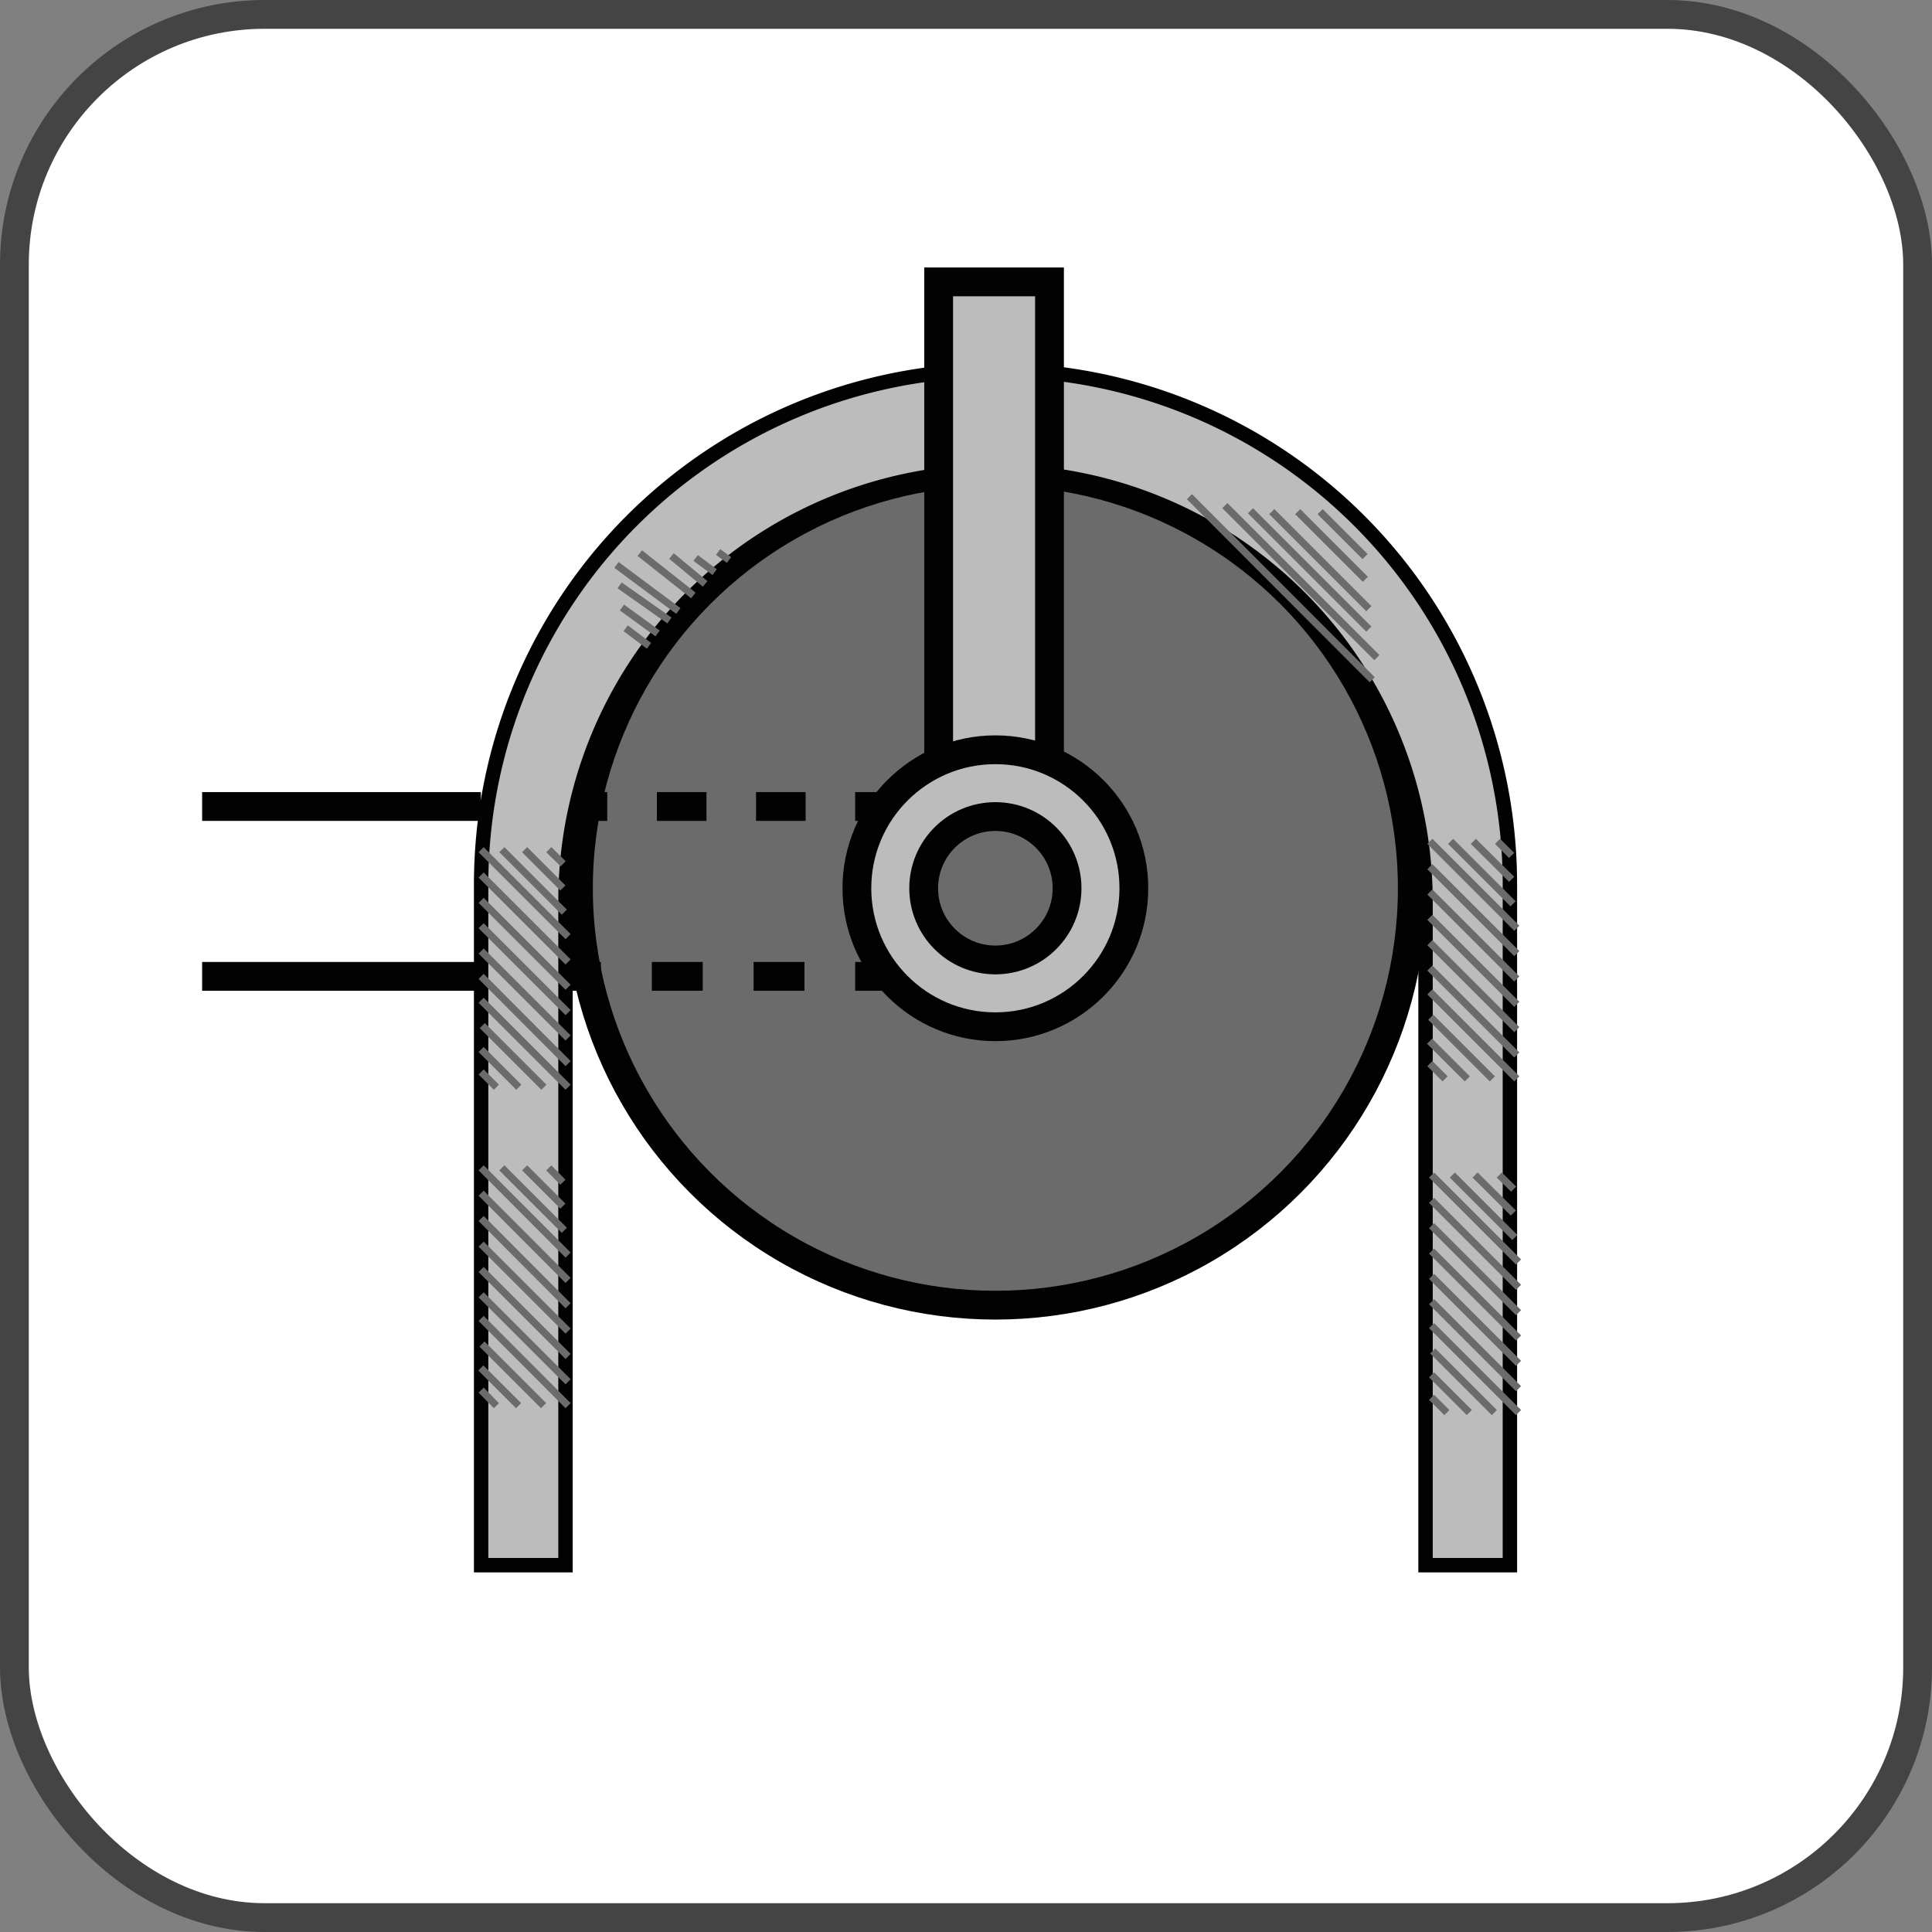 <svg id="图层_1" data-name="图层 1" xmlns="http://www.w3.org/2000/svg" viewBox="0 0 67.1 67.1"><rect x="0" y="0" width="67.1" height="67.1" fill="#808080" stroke="none"/><rect x="0.5" y="0.5" width="66.1" height="66.1" rx="8.69" style="fill:#fff;stroke:#444;stroke-miterlimit:10"/><circle cx="34.57" cy="30.85" r="14.48" style="fill:#6b6b6b;stroke:#020202;stroke-miterlimit:10"/><path d="M34.57,12.85h0A17.87,17.87,0,0,0,16.71,30.72V54.36h2.93v-23A14.93,14.93,0,0,1,34.57,16.37h0A14.94,14.94,0,0,1,49.51,31.31V54.36h2.93V30.72A17.87,17.87,0,0,0,34.57,12.85Z" style="fill:#bcbcbc;stroke:#020202;stroke-miterlimit:10;stroke-width:0.5px"/><rect x="32.6" y="9.79" width="3.85" height="17.12" style="fill:#bcbcbc;stroke:#020202;stroke-miterlimit:10"/><line x1="16.71" y1="45.79" x2="19.73" y2="48.82" style="fill:#6b6b6b;stroke:#6b6b6b;stroke-miterlimit:10;stroke-width:0.25px"/><line x1="16.71" y1="44.97" x2="19.73" y2="47.99" style="fill:#6b6b6b;stroke:#6b6b6b;stroke-miterlimit:10;stroke-width:0.25px"/><line x1="16.71" y1="44.09" x2="19.73" y2="47.11" style="fill:#6b6b6b;stroke:#6b6b6b;stroke-miterlimit:10;stroke-width:0.25px"/><line x1="16.71" y1="43.21" x2="19.73" y2="46.23" style="fill:#6b6b6b;stroke:#6b6b6b;stroke-miterlimit:10;stroke-width:0.25px"/><line x1="16.71" y1="42.32" x2="19.73" y2="45.35" style="fill:#6b6b6b;stroke:#6b6b6b;stroke-miterlimit:10;stroke-width:0.25px"/><line x1="16.71" y1="41.44" x2="19.73" y2="44.47" style="fill:#6b6b6b;stroke:#6b6b6b;stroke-miterlimit:10;stroke-width:0.25px"/><line x1="16.71" y1="40.56" x2="19.73" y2="43.59" style="fill:#6b6b6b;stroke:#6b6b6b;stroke-miterlimit:10;stroke-width:0.25px"/><line x1="17.43" y1="40.56" x2="19.6" y2="42.73" style="fill:#6b6b6b;stroke:#6b6b6b;stroke-miterlimit:10;stroke-width:0.25px"/><line x1="18.22" y1="40.56" x2="19.55" y2="41.89" style="fill:#6b6b6b;stroke:#6b6b6b;stroke-miterlimit:10;stroke-width:0.25px"/><line x1="19.06" y1="40.56" x2="19.55" y2="41.06" style="fill:#6b6b6b;stroke:#6b6b6b;stroke-miterlimit:10;stroke-width:0.25px"/><line x1="18.88" y1="48.82" x2="16.74" y2="46.68" style="fill:#6b6b6b;stroke:#6b6b6b;stroke-miterlimit:10;stroke-width:0.25px"/><line x1="18.01" y1="48.82" x2="16.7" y2="47.51" style="fill:#6b6b6b;stroke:#6b6b6b;stroke-miterlimit:10;stroke-width:0.25px"/><line x1="17.24" y1="48.82" x2="16.71" y2="48.28" style="fill:#6b6b6b;stroke:#6b6b6b;stroke-miterlimit:10;stroke-width:0.25px"/><line x1="16.71" y1="34.74" x2="19.73" y2="37.76" style="fill:#6b6b6b;stroke:#6b6b6b;stroke-miterlimit:10;stroke-width:0.25px"/><line x1="16.71" y1="33.91" x2="19.73" y2="36.94" style="fill:#6b6b6b;stroke:#6b6b6b;stroke-miterlimit:10;stroke-width:0.25px"/><line x1="16.71" y1="33.03" x2="19.73" y2="36.05" style="fill:#6b6b6b;stroke:#6b6b6b;stroke-miterlimit:10;stroke-width:0.25px"/><line x1="16.71" y1="32.15" x2="19.73" y2="35.17" style="fill:#6b6b6b;stroke:#6b6b6b;stroke-miterlimit:10;stroke-width:0.25px"/><line x1="16.71" y1="31.27" x2="19.73" y2="34.29" style="fill:#6b6b6b;stroke:#6b6b6b;stroke-miterlimit:10;stroke-width:0.25px"/><line x1="16.71" y1="30.39" x2="19.73" y2="33.41" style="fill:#6b6b6b;stroke:#6b6b6b;stroke-miterlimit:10;stroke-width:0.25px"/><line x1="16.71" y1="29.51" x2="19.73" y2="32.53" style="fill:#6b6b6b;stroke:#6b6b6b;stroke-miterlimit:10;stroke-width:0.25px"/><line x1="17.43" y1="29.51" x2="19.6" y2="31.68" style="fill:#6b6b6b;stroke:#6b6b6b;stroke-miterlimit:10;stroke-width:0.25px"/><line x1="18.22" y1="29.51" x2="19.55" y2="30.84" style="fill:#6b6b6b;stroke:#6b6b6b;stroke-miterlimit:10;stroke-width:0.25px"/><line x1="19.06" y1="29.51" x2="19.56" y2="30" style="fill:#6b6b6b;stroke:#6b6b6b;stroke-miterlimit:10;stroke-width:0.25px"/><line x1="18.89" y1="37.76" x2="16.75" y2="35.62" style="fill:#6b6b6b;stroke:#6b6b6b;stroke-miterlimit:10;stroke-width:0.25px"/><line x1="18.02" y1="37.76" x2="16.71" y2="36.45" style="fill:#6b6b6b;stroke:#6b6b6b;stroke-miterlimit:10;stroke-width:0.25px"/><line x1="17.24" y1="37.76" x2="16.71" y2="37.23" style="fill:#6b6b6b;stroke:#6b6b6b;stroke-miterlimit:10;stroke-width:0.25px"/><line x1="49.66" y1="34.45" x2="52.68" y2="37.47" style="fill:#6b6b6b;stroke:#6b6b6b;stroke-miterlimit:10;stroke-width:0.25px"/><line x1="49.66" y1="33.62" x2="52.68" y2="36.64" style="fill:#6b6b6b;stroke:#6b6b6b;stroke-miterlimit:10;stroke-width:0.25px"/><line x1="49.66" y1="32.74" x2="52.68" y2="35.76" style="fill:#6b6b6b;stroke:#6b6b6b;stroke-miterlimit:10;stroke-width:0.25px"/><line x1="49.66" y1="31.86" x2="52.68" y2="34.88" style="fill:#6b6b6b;stroke:#6b6b6b;stroke-miterlimit:10;stroke-width:0.25px"/><line x1="49.66" y1="30.98" x2="52.68" y2="34" style="fill:#6b6b6b;stroke:#6b6b6b;stroke-miterlimit:10;stroke-width:0.25px"/><line x1="49.66" y1="30.1" x2="52.68" y2="33.12" style="fill:#6b6b6b;stroke:#6b6b6b;stroke-miterlimit:10;stroke-width:0.25px"/><line x1="49.66" y1="29.22" x2="52.68" y2="32.24" style="fill:#6b6b6b;stroke:#6b6b6b;stroke-miterlimit:10;stroke-width:0.25px"/><line x1="50.38" y1="29.22" x2="52.55" y2="31.39" style="fill:#6b6b6b;stroke:#6b6b6b;stroke-miterlimit:10;stroke-width:0.25px"/><line x1="51.17" y1="29.22" x2="52.5" y2="30.54" style="fill:#6b6b6b;stroke:#6b6b6b;stroke-miterlimit:10;stroke-width:0.25px"/><line x1="52.01" y1="29.22" x2="52.5" y2="29.71" style="fill:#6b6b6b;stroke:#6b6b6b;stroke-miterlimit:10;stroke-width:0.25px"/><line x1="51.83" y1="37.47" x2="49.69" y2="35.33" style="fill:#6b6b6b;stroke:#6b6b6b;stroke-miterlimit:10;stroke-width:0.25px"/><line x1="50.96" y1="37.47" x2="49.65" y2="36.16" style="fill:#6b6b6b;stroke:#6b6b6b;stroke-miterlimit:10;stroke-width:0.25px"/><line x1="50.19" y1="37.47" x2="49.66" y2="36.94" style="fill:#6b6b6b;stroke:#6b6b6b;stroke-miterlimit:10;stroke-width:0.25px"/><line x1="49.72" y1="46.04" x2="52.74" y2="49.06" style="fill:#6b6b6b;stroke:#6b6b6b;stroke-miterlimit:10;stroke-width:0.25px"/><line x1="49.72" y1="45.21" x2="52.74" y2="48.23" style="fill:#6b6b6b;stroke:#6b6b6b;stroke-miterlimit:10;stroke-width:0.25px"/><line x1="49.72" y1="44.33" x2="52.74" y2="47.35" style="fill:#6b6b6b;stroke:#6b6b6b;stroke-miterlimit:10;stroke-width:0.25px"/><line x1="49.72" y1="43.45" x2="52.74" y2="46.47" style="fill:#6b6b6b;stroke:#6b6b6b;stroke-miterlimit:10;stroke-width:0.25px"/><line x1="49.72" y1="42.57" x2="52.74" y2="45.59" style="fill:#6b6b6b;stroke:#6b6b6b;stroke-miterlimit:10;stroke-width:0.25px"/><line x1="49.72" y1="41.69" x2="52.74" y2="44.71" style="fill:#6b6b6b;stroke:#6b6b6b;stroke-miterlimit:10;stroke-width:0.25px"/><line x1="49.72" y1="40.81" x2="52.74" y2="43.83" style="fill:#6b6b6b;stroke:#6b6b6b;stroke-miterlimit:10;stroke-width:0.25px"/><line x1="50.44" y1="40.81" x2="52.61" y2="42.98" style="fill:#6b6b6b;stroke:#6b6b6b;stroke-miterlimit:10;stroke-width:0.25px"/><line x1="51.23" y1="40.81" x2="52.56" y2="42.13" style="fill:#6b6b6b;stroke:#6b6b6b;stroke-miterlimit:10;stroke-width:0.25px"/><line x1="52.07" y1="40.81" x2="52.57" y2="41.3" style="fill:#6b6b6b;stroke:#6b6b6b;stroke-miterlimit:10;stroke-width:0.25px"/><line x1="51.9" y1="49.06" x2="49.76" y2="46.92" style="fill:#6b6b6b;stroke:#6b6b6b;stroke-miterlimit:10;stroke-width:0.25px"/><line x1="51.03" y1="49.06" x2="49.72" y2="47.75" style="fill:#6b6b6b;stroke:#6b6b6b;stroke-miterlimit:10;stroke-width:0.25px"/><line x1="50.25" y1="49.06" x2="49.72" y2="48.53" style="fill:#6b6b6b;stroke:#6b6b6b;stroke-miterlimit:10;stroke-width:0.25px"/><line x1="21.73" y1="21.82" x2="22.54" y2="22.43" style="fill:#6b6b6b;stroke:#6b6b6b;stroke-miterlimit:10;stroke-width:0.25px"/><line x1="21.6" y1="21.1" x2="22.84" y2="22" style="fill:#6b6b6b;stroke:#6b6b6b;stroke-miterlimit:10;stroke-width:0.25px"/><line x1="21.52" y1="20.33" x2="23.25" y2="21.55" style="fill:#6b6b6b;stroke:#6b6b6b;stroke-miterlimit:10;stroke-width:0.25px"/><line x1="21.41" y1="19.62" x2="23.56" y2="21.22" style="fill:#6b6b6b;stroke:#6b6b6b;stroke-miterlimit:10;stroke-width:0.25px"/><line x1="22.22" y1="19.21" x2="24.08" y2="20.68" style="fill:#6b6b6b;stroke:#6b6b6b;stroke-miterlimit:10;stroke-width:0.25px"/><line x1="23.32" y1="19.31" x2="24.49" y2="20.28" style="fill:#6b6b6b;stroke:#6b6b6b;stroke-miterlimit:10;stroke-width:0.25px"/><line x1="24.16" y1="19.38" x2="24.82" y2="19.87" style="fill:#6b6b6b;stroke:#6b6b6b;stroke-miterlimit:10;stroke-width:0.25px"/><line x1="24.94" y1="19.17" x2="25.32" y2="19.45" style="fill:#6b6b6b;stroke:#6b6b6b;stroke-miterlimit:10;stroke-width:0.25px"/><line x1="41.31" y1="17.25" x2="47.66" y2="23.61" style="fill:#6b6b6b;stroke:#6b6b6b;stroke-miterlimit:10;stroke-width:0.25px"/><line x1="42.54" y1="17.56" x2="47.82" y2="22.84" style="fill:#6b6b6b;stroke:#6b6b6b;stroke-miterlimit:10;stroke-width:0.25px"/><line x1="43.43" y1="17.74" x2="47.54" y2="21.85" style="fill:#6b6b6b;stroke:#6b6b6b;stroke-miterlimit:10;stroke-width:0.25px"/><line x1="44.17" y1="17.77" x2="47.54" y2="21.14" style="fill:#6b6b6b;stroke:#6b6b6b;stroke-miterlimit:10;stroke-width:0.25px"/><line x1="45.07" y1="17.77" x2="47.42" y2="20.12" style="fill:#6b6b6b;stroke:#6b6b6b;stroke-miterlimit:10;stroke-width:0.25px"/><line x1="45.85" y1="17.77" x2="47.41" y2="19.33" style="fill:#6b6b6b;stroke:#6b6b6b;stroke-miterlimit:10;stroke-width:0.25px"/><circle cx="34.57" cy="30.85" r="4.81" style="fill:#bcbcbc;stroke:#020202;stroke-miterlimit:10"/><circle cx="34.57" cy="30.85" r="2.49" style="fill:#6b6b6b;stroke:#020202;stroke-miterlimit:10"/><line x1="30.7" y1="28.01" x2="29.7" y2="28.01" style="fill:none;stroke:#020202;stroke-miterlimit:10"/><line x1="27.98" y1="28.01" x2="21.95" y2="28.01" style="fill:none;stroke:#020202;stroke-miterlimit:10;stroke-dasharray:1.722,1.722"/><line x1="21.09" y1="28.01" x2="20.09" y2="28.01" style="fill:none;stroke:#020202;stroke-miterlimit:10"/><line x1="30.7" y1="33.91" x2="29.7" y2="33.91" style="fill:none;stroke:#020202;stroke-miterlimit:10"/><line x1="27.94" y1="33.91" x2="21.75" y2="33.91" style="fill:none;stroke:#020202;stroke-miterlimit:10;stroke-dasharray:1.767,1.767"/><line x1="20.87" y1="33.91" x2="19.87" y2="33.91" style="fill:none;stroke:#020202;stroke-miterlimit:10"/><line x1="16.7" y1="28.01" x2="7.02" y2="28.01" style="fill:#6b6b6b;stroke:#020202;stroke-miterlimit:10"/><line x1="7.02" y1="33.91" x2="16.57" y2="33.91" style="fill:#6b6b6b;stroke:#020202;stroke-miterlimit:10"/></svg>